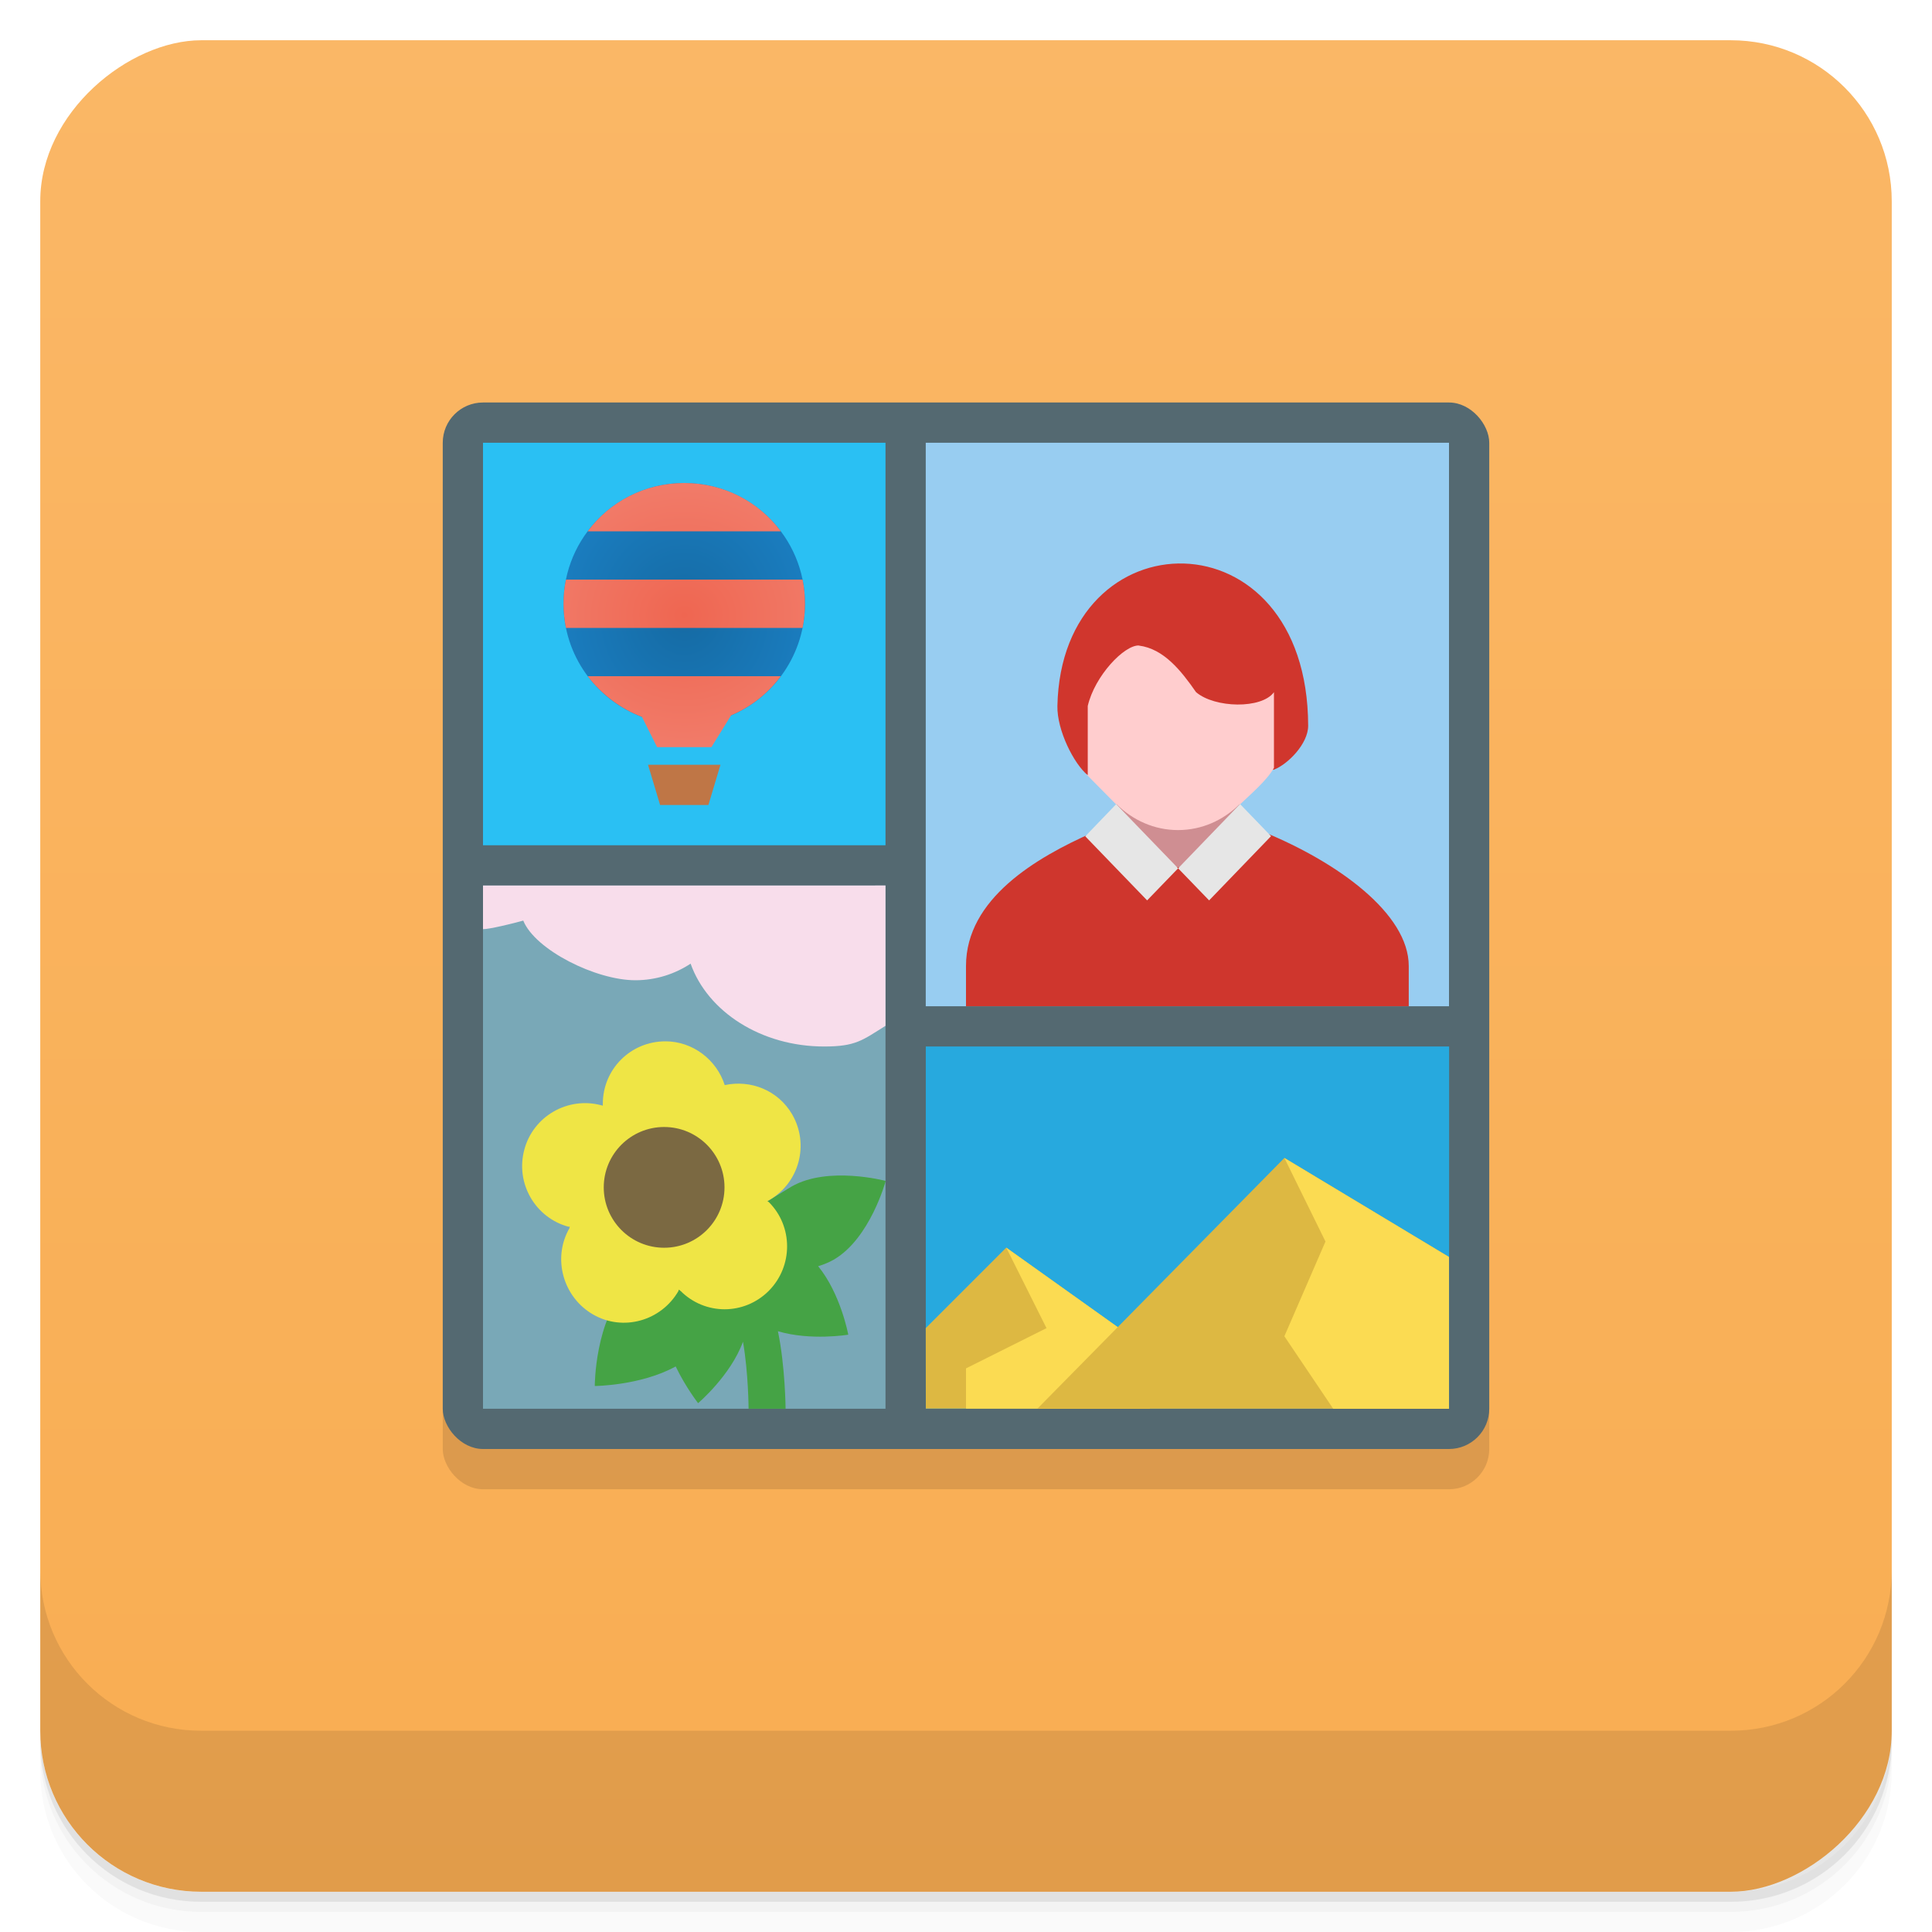 <svg width="48" height="48" version="1.1" viewBox="0 0 48 48" xmlns="http://www.w3.org/2000/svg">
 <defs>
  <linearGradient id="linearGradient4501" x1="-47" x2="-1" y1="2.8779e-15" y2="6.1232e-17" gradientUnits="userSpaceOnUse">
   <stop style="stop-color:#f9ad52" offset="0"/>
   <stop style="stop-color:#fab766" offset="1"/>
  </linearGradient>
  <radialGradient id="radialGradient4117" cx="17" cy="15.734" r="2.5" gradientTransform="matrix(1.2,0,0,1.312,-3.4,-5.37)" gradientUnits="userSpaceOnUse">
   <stop style="stop-color:#156aa3" offset="0"/>
   <stop style="stop-color:#1a7cbe" offset="1"/>
  </radialGradient>
  <radialGradient id="radialGradient4119" cx="17" cy="15.734" r="3" gradientTransform="matrix(1.2,0,0,1.094,-3.4,-1.928)" gradientUnits="userSpaceOnUse">
   <stop style="stop-color:#ef6651" offset="0"/>
   <stop style="stop-color:#f17b69" offset="1"/>
  </radialGradient>
 </defs>
 <g transform="translate(0 3.949e-5)">
  <path d="m1 43v0.25c0 2.216 1.784 4 4 4h38c2.216 0 4-1.784 4-4v-0.25c0 2.216-1.784 4-4 4h-38c-2.216 0-4-1.784-4-4zm0 0.5v0.5c0 2.216 1.784 4 4 4h38c2.216 0 4-1.784 4-4v-0.5c0 2.216-1.784 4-4 4h-38c-2.216 0-4-1.784-4-4z" style="opacity:.02"/>
  <path d="m1 43.25v0.25c0 2.216 1.784 4 4 4h38c2.216 0 4-1.784 4-4v-0.25c0 2.216-1.784 4-4 4h-38c-2.216 0-4-1.784-4-4z" style="opacity:.05"/>
  <path d="m1 43v0.25c0 2.216 1.784 4 4 4h38c2.216 0 4-1.784 4-4v-0.25c0 2.216-1.784 4-4 4h-38c-2.216 0-4-1.784-4-4z" style="opacity:.1"/>
 </g>
 <rect transform="rotate(-90)" x="-47" y="1" width="46" height="46" rx="4" style="fill:url(#linearGradient4501)"/>
 <g transform="translate(0 3.949e-5)">
  <g transform="translate(0 -1004.4)">
   <path d="m1 1043.4v4c0 2.216 1.784 4 4 4h38c2.216 0 4-1.784 4-4v-4c0 2.216-1.784 4-4 4h-38c-2.216 0-4-1.784-4-4z" style="opacity:.1"/>
  </g>
 </g>
 <rect x="11" y="11" width="26" height="26" rx="1" ry="1" style="fill-opacity:.118"/>
 <rect x="11" y="10" width="26" height="26" rx="1" ry="1" style="fill:#546971"/>
 <path d="m23.001 26h13.002v9h-13.002" style="fill:#27a9de;stroke-width:.687"/>
 <path d="m25 30.997-2 2 2e-3 2h5.566v-1.455z" style="fill:#ddb842;stroke-width:1"/>
 <path d="m25 30.997 1 2-2 1v1h4.57v-1.455z" style="fill:#fbdb52;stroke-width:1"/>
 <path d="m31.91 28.769-6.137 6.23h10.227v-3.77l-4.09-2.461z" style="fill:#ddb842;stroke-width:1"/>
 <path d="m31.91 28.769 1.021 2.076-1.021 2.354 1.213 1.801h2.877v-3.77z" style="fill:#fbdb52;stroke-width:1"/>
 <path d="m12 22v13h10v-13" style="fill:#79a8b7"/>
 <path d="m22 22v3.486c-0.579 0.363-0.743 0.514-1.524 0.514-1.567 0-2.895-0.865-3.318-2.058-0.379 0.25-0.852 0.412-1.373 0.412-0.979 0-2.488-0.751-2.785-1.482-0.237 0.067-0.839 0.215-1 0.213v-1.084" style="fill:#f8ddeb"/>
 <rect x="23" y="11" width="13" height="14" style="fill:#98cdf1"/>
 <path d="m31.396 20.67-4.25 0.016c-1.406 0.62-3.146 1.645-3.146 3.314v1h11v-1c0-1.301-1.764-2.577-3.604-3.33z" style="fill:#cf362d;stroke-width:1"/>
 <path d="m29.023 21.528-2.094-2.517 4.913-0.196-2.433 2.739" style="fill:#cf8e92;stroke-width:.423"/>
 <path d="m27.026 19.261c-0.022-0.024 4.625-0.139 4.625-0.139 0.345-0.134 0.85-0.642 0.85-1.091-0.013-5.341-6.131-5.242-6.23-0.492-0.013 0.6 0.408 1.441 0.755 1.722" style="fill:#d0362d;stroke-width:.423"/>
 <path d="m28.293 16.037c-0.363-0.01-1.092 0.75-1.268 1.502v1.721c-0.007-0.006-0.015-0.017-0.021-0.023-9.2e-5 2.82e-4 0.004 0.018 0.004 0.018l0.719 0.727h0.016c0.397 0.394 0.933 0.641 1.525 0.641 0.592 0 1.127-0.246 1.523-0.639h0.018c0.208-0.203 0.675-0.596 0.842-0.908v-1.879c-0.304 0.421-1.469 0.397-1.935 0-0.37-0.532-0.802-1.08-1.422-1.158z" style="fill:#ffcdce;stroke-width:.423"/>
 <path d="m30.809 19.977-1.539 1.596 0.77 0.797 1.539-1.596-0.77-0.797zm-1.539 1.596-1.539-1.594-0.768 0.799 1.537 1.592 0.77-0.797z" style="fill:#e6e6e6;stroke-width:.423"/>
 <rect x="12" y="11" width="10" height="10" style="fill:#2ac0f3"/>
 <path d="m16.1 19 0.3 1h1.2l0.3-1z" style="fill:#bf7646"/>
 <path d="m17 12c-1.657 0-3 1.343-3 3 0 1.285 0.815 2.385 1.95 2.813 0-1e-3 2.213-0.038 2.213-0.038 1.077-0.455 1.837-1.532 1.837-2.775 0-1.657-1.343-3-3-3z" style="fill:url(#radialGradient4117)"/>
 <path d="m17 12c-0.986 0-1.853 0.466-2.4 1.2h4.8c-0.547-0.734-1.414-1.2-2.4-1.2zm2.94 2.4h-5.88c-0.04 0.195-0.06 0.393-0.06 0.6 0 0.202 0.022 0.409 0.06 0.6h5.88c0.04-0.196 0.06-0.393 0.06-0.6s-0.02-0.405-0.06-0.6zm-0.54 2.4h-4.8c0.341 0.446 0.817 0.812 1.35 1.012l0.375 0.75h1.35l0.488-0.788c0.496-0.21 0.919-0.546 1.237-0.975z" style="fill:url(#radialGradient4119)"/>
 <path d="m15.605 31.951c-0.829 0.829-0.828 2.484-0.828 2.484s1.142-8e-3 2.01-0.486c0.25 0.519 0.557 0.912 0.557 0.912s0.809-0.685 1.115-1.527c0.136 0.778 0.139 1.666 0.139 1.666h0.92s-0.01-1.064-0.191-1.926c0.814 0.242 1.748 0.086 1.748 0.086s-0.187-1.014-0.748-1.701c0.134-0.041 0.264-0.093 0.385-0.162 0.907-0.524 1.293-1.957 1.293-1.957s-1.432-0.383-2.342 0.141z" style="fill:#45a345"/>
 <path d="m16.528 25.872c-0.858 0-1.551 0.69-1.551 1.551v0.049c-0.014-5e-3 -0.019-0.012-0.039-0.012-0.832-0.222-1.692 0.273-1.912 1.105-0.224 0.832 0.271 1.692 1.102 1.914 0.051-0.014 0.012 0.018 0.021 0.033-0.431 0.746-0.163 1.713 0.584 2.145 0.746 0.431 1.696 0.161 2.125-0.586 2e-3 -0.063 0.034 0 0.049 0 0.607 0.61 1.583 0.61 2.193 0 0.607-0.612 0.607-1.602 0-2.207-0.072-0.028 0.011-0.038 0.014-0.049 0.744-0.431 0.998-1.381 0.568-2.127-0.349-0.6-1.029-0.868-1.676-0.729-0.2-0.624-0.787-1.088-1.479-1.088z" style="fill:#efe545"/>
 <circle cx="16.5" cy="29.5" r="1.5" style="fill:#7b6942;stroke-width:1.2"/>
</svg>
